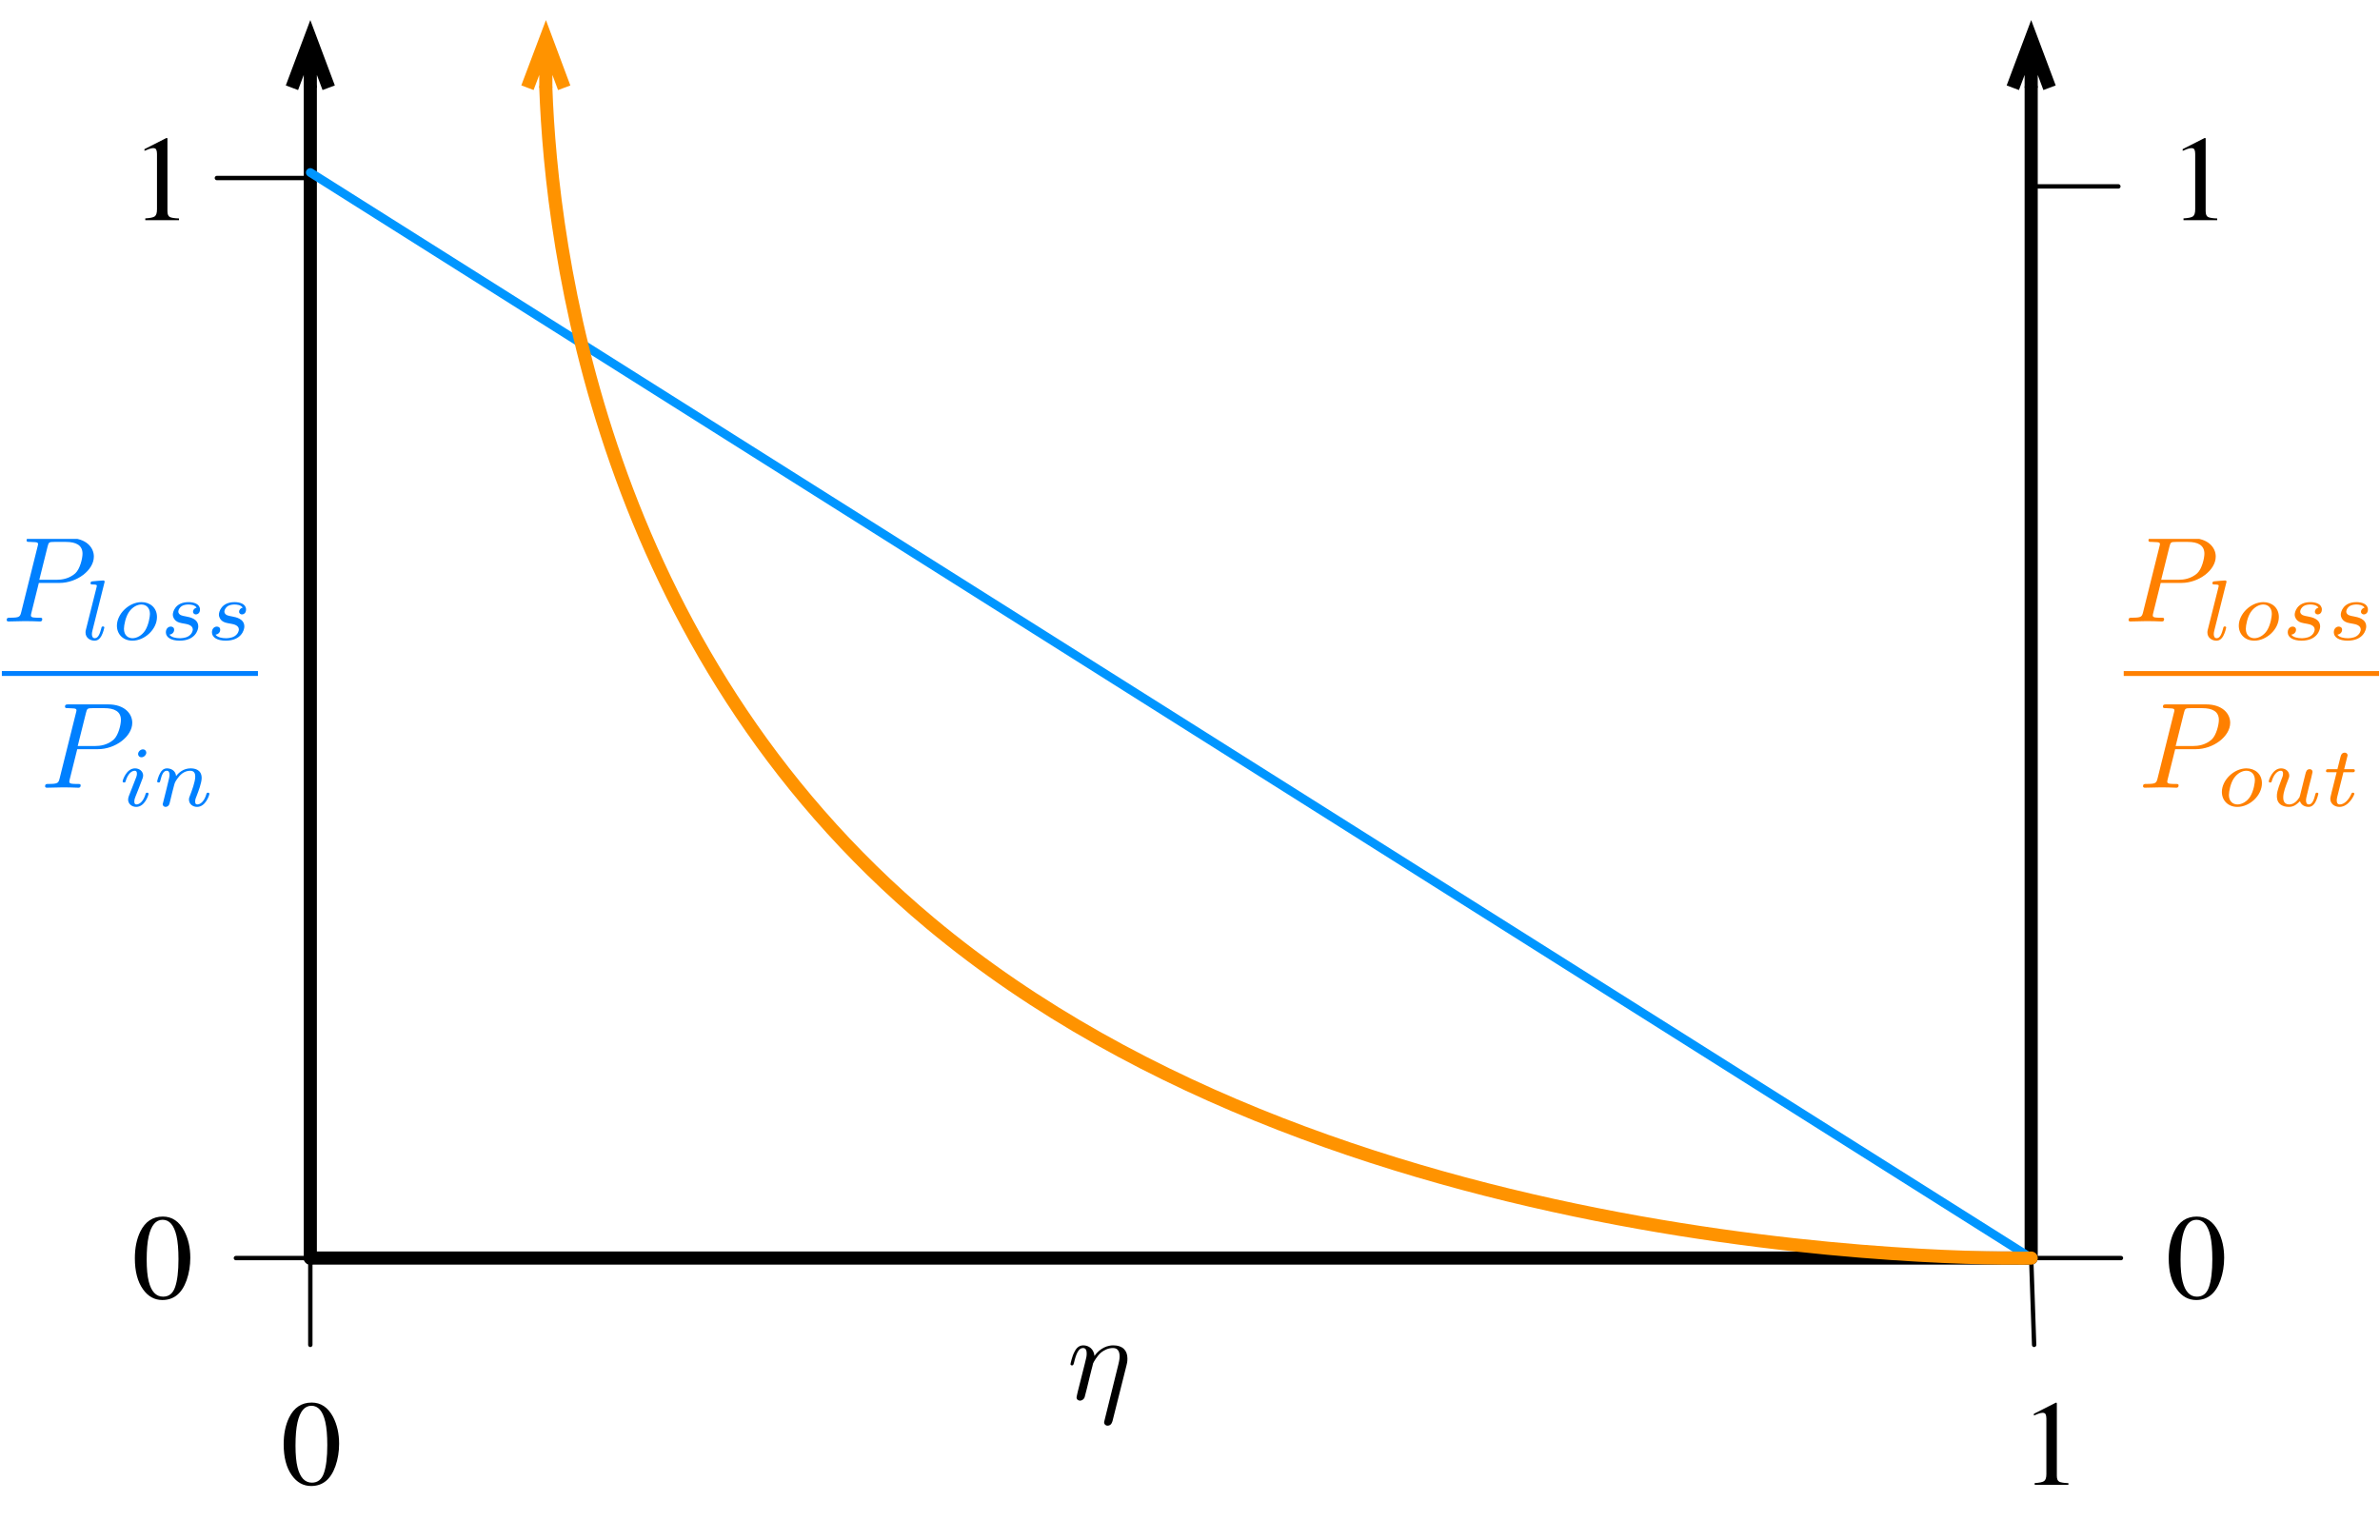 <?xml version="1.0" encoding="UTF-8"?>
<svg xmlns="http://www.w3.org/2000/svg" xmlns:xlink="http://www.w3.org/1999/xlink" width="544pt" height="352pt" viewBox="0 0 544 352" version="1.1">
<defs>
<g>
<symbol overflow="visible" id="glyph0-0">
<path style="stroke:none;" d=""/>
</symbol>
<symbol overflow="visible" id="glyph0-1">
<path style="stroke:none;" d="M 13.609 -7.719 C 13.75 -8.234 13.828 -8.594 13.828 -9.344 C 13.828 -11.156 12.719 -12.328 10.625 -12.328 C 8.422 -12.328 6.969 -10.875 6.297 -9.906 C 6.156 -11.484 5 -12.328 3.734 -12.328 C 2.453 -12.328 1.922 -11.234 1.672 -10.734 C 1.172 -9.797 0.812 -8.109 0.812 -8.031 C 0.812 -7.75 1.094 -7.75 1.141 -7.75 C 1.422 -7.75 1.453 -7.781 1.625 -8.391 C 2.094 -10.375 2.656 -11.719 3.656 -11.719 C 4.125 -11.719 4.516 -11.484 4.516 -10.438 C 4.516 -9.844 4.438 -9.531 4.078 -8.094 L 2.453 -1.641 C 2.375 -1.234 2.203 -0.578 2.203 -0.453 C 2.203 0.062 2.594 0.312 3.016 0.312 C 3.344 0.312 3.844 0.078 4.047 -0.469 C 4.078 -0.531 4.406 -1.844 4.578 -2.531 L 5.188 -5.047 C 5.359 -5.656 5.516 -6.281 5.656 -6.922 C 5.719 -7.078 5.938 -8 5.969 -8.172 C 6.047 -8.422 6.922 -9.984 7.859 -10.734 C 8.484 -11.188 9.344 -11.719 10.547 -11.719 C 11.734 -11.719 12.047 -10.766 12.047 -9.766 C 12.047 -9.625 12.047 -9.125 11.766 -8 L 8.594 4.828 C 8.5 5.156 8.5 5.219 8.5 5.266 C 8.5 5.688 8.812 6.031 9.281 6.031 C 10.156 6.031 10.344 5.219 10.438 4.906 Z M 13.609 -7.719 "/>
</symbol>
<symbol overflow="visible" id="glyph1-0">
<path style="stroke:none;" d="M 0.453 0 L 0.453 -18.531 L 19.562 -18.531 L 19.562 0 Z M 17.047 -2.516 L 17.047 -16.016 L 2.969 -16.016 L 2.969 -2.516 Z M 17.047 -2.516 "/>
</symbol>
<symbol overflow="visible" id="glyph1-1">
<path style="stroke:none;" d="M 6.703 -0.5 C 8.035 -0.5 8.953 -1.234 9.453 -2.703 C 9.961 -4.172 10.219 -6.297 10.219 -9.078 C 10.219 -11.297 10.066 -13.066 9.766 -14.391 C 9.203 -16.848 8.145 -18.078 6.594 -18.078 C 5.039 -18.078 3.977 -16.812 3.406 -14.281 C 3.102 -12.926 2.953 -11.145 2.953 -8.938 C 2.953 -6.875 3.109 -5.223 3.422 -3.984 C 4.004 -1.66 5.098 -0.5 6.703 -0.5 Z M 6.656 -18.812 C 8.75 -18.812 10.379 -17.711 11.547 -15.516 C 12.461 -13.742 12.922 -11.703 12.922 -9.391 C 12.922 -7.578 12.641 -5.867 12.078 -4.266 C 11.004 -1.242 9.156 0.266 6.531 0.266 C 4.738 0.266 3.266 -0.551 2.109 -2.188 C 0.867 -3.926 0.25 -6.289 0.25 -9.281 C 0.25 -11.633 0.66 -13.66 1.484 -15.359 C 2.609 -17.66 4.332 -18.812 6.656 -18.812 Z M 6.656 -18.812 "/>
</symbol>
<symbol overflow="visible" id="glyph1-2">
<path style="stroke:none;" d="M 8.281 -18.781 C 8.32 -18.738 8.344 -18.707 8.344 -18.688 C 8.352 -18.664 8.359 -18.613 8.359 -18.531 L 8.359 -2.062 C 8.359 -1.363 8.539 -0.914 8.906 -0.719 C 9.281 -0.531 9.977 -0.422 11 -0.391 L 11 0 L 3.297 0 L 3.297 -0.406 C 4.398 -0.469 5.117 -0.617 5.453 -0.859 C 5.797 -1.109 5.969 -1.645 5.969 -2.469 L 5.969 -15.125 C 5.969 -15.562 5.91 -15.895 5.797 -16.125 C 5.691 -16.352 5.457 -16.469 5.094 -16.469 C 4.852 -16.469 4.539 -16.398 4.156 -16.266 C 3.781 -16.129 3.43 -15.988 3.109 -15.844 L 3.109 -16.234 L 8.125 -18.781 Z M 8.281 -18.781 "/>
</symbol>
<symbol overflow="visible" id="glyph2-0">
<path style="stroke:none;" d=""/>
</symbol>
<symbol overflow="visible" id="glyph2-1">
<path style="stroke:none;" d="M 8.453 -8.812 L 13.188 -8.812 C 17.156 -8.812 21.031 -11.719 21.031 -14.844 C 21.031 -16.984 19.188 -19.047 15.531 -19.047 L 6.5 -19.047 C 5.969 -19.047 5.656 -19.047 5.656 -18.516 C 5.656 -18.188 5.906 -18.188 6.469 -18.188 C 6.828 -18.188 7.328 -18.156 7.672 -18.125 C 8.109 -18.078 8.281 -17.984 8.281 -17.688 C 8.281 -17.578 8.25 -17.484 8.172 -17.156 L 4.438 -2.172 C 4.156 -1.094 4.094 -0.859 1.891 -0.859 C 1.422 -0.859 1.109 -0.859 1.109 -0.328 C 1.109 0 1.453 0 1.531 0 C 2.312 0 4.297 -0.078 5.078 -0.078 C 5.656 -0.078 6.281 -0.062 6.859 -0.062 C 7.469 -0.062 8.094 0 8.672 0 C 8.875 0 9.234 0 9.234 -0.562 C 9.234 -0.859 8.984 -0.859 8.453 -0.859 C 7.422 -0.859 6.641 -0.859 6.641 -1.359 C 6.641 -1.531 6.688 -1.672 6.719 -1.844 Z M 10.453 -17.125 C 10.703 -18.094 10.766 -18.188 11.969 -18.188 L 14.641 -18.188 C 16.953 -18.188 18.438 -17.438 18.438 -15.5 C 18.438 -14.422 17.875 -12.016 16.797 -11.016 C 15.391 -9.766 13.719 -9.531 12.5 -9.531 L 8.562 -9.531 Z M 10.453 -17.125 "/>
</symbol>
<symbol overflow="visible" id="glyph3-0">
<path style="stroke:none;" d=""/>
</symbol>
<symbol overflow="visible" id="glyph3-1">
<path style="stroke:none;" d="M 5.516 -12.969 C 5.531 -13.016 5.594 -13.266 5.594 -13.281 C 5.594 -13.375 5.516 -13.562 5.281 -13.562 C 4.891 -13.562 3.266 -13.406 2.781 -13.359 C 2.641 -13.344 2.359 -13.328 2.359 -12.906 C 2.359 -12.641 2.641 -12.641 2.859 -12.641 C 3.797 -12.641 3.797 -12.5 3.797 -12.344 C 3.797 -12.203 3.75 -12.094 3.719 -11.922 L 1.297 -2.266 C 1.234 -2.078 1.219 -1.859 1.219 -1.656 C 1.219 -0.406 2.328 0.203 3.266 0.203 C 3.734 0.203 4.312 0.047 4.828 -0.844 C 5.234 -1.562 5.516 -2.719 5.516 -2.797 C 5.516 -3.047 5.25 -3.047 5.203 -3.047 C 4.922 -3.047 4.891 -2.938 4.812 -2.578 C 4.547 -1.609 4.188 -0.359 3.344 -0.359 C 2.812 -0.359 2.672 -0.844 2.672 -1.312 C 2.672 -1.531 2.734 -1.891 2.797 -2.109 Z M 5.516 -12.969 "/>
</symbol>
<symbol overflow="visible" id="glyph3-2">
<path style="stroke:none;" d="M 10.375 -5.203 C 10.375 -7.359 8.75 -8.609 6.844 -8.609 C 3.953 -8.609 1.219 -5.906 1.219 -3.219 C 1.219 -1.266 2.641 0.203 4.766 0.203 C 7.562 0.203 10.375 -2.391 10.375 -5.203 Z M 4.781 -0.359 C 3.812 -0.359 2.828 -0.984 2.828 -2.516 C 2.828 -3.328 3.203 -5.234 3.969 -6.344 C 4.812 -7.562 5.938 -8.062 6.812 -8.062 C 7.875 -8.062 8.766 -7.344 8.766 -5.906 C 8.766 -5.438 8.531 -3.5 7.672 -2.125 C 6.938 -0.984 5.766 -0.359 4.781 -0.359 Z M 4.781 -0.359 "/>
</symbol>
<symbol overflow="visible" id="glyph3-3">
<path style="stroke:none;" d="M 8.422 -7.344 C 7.906 -7.234 7.594 -6.812 7.594 -6.422 C 7.594 -5.984 7.984 -5.797 8.25 -5.797 C 8.438 -5.797 9.188 -5.922 9.188 -6.922 C 9.188 -8.188 7.781 -8.609 6.578 -8.609 C 3.531 -8.609 2.984 -6.375 2.984 -5.766 C 2.984 -5.047 3.406 -4.578 3.672 -4.344 C 4.188 -3.953 4.531 -3.875 5.875 -3.641 C 6.297 -3.562 7.547 -3.328 7.547 -2.344 C 7.547 -2.016 7.328 -1.266 6.5 -0.781 C 5.75 -0.359 4.781 -0.359 4.547 -0.359 C 3.766 -0.359 2.656 -0.531 2.203 -1.172 C 2.859 -1.25 3.281 -1.734 3.281 -2.281 C 3.281 -2.781 2.938 -3.016 2.516 -3.016 C 1.953 -3.016 1.391 -2.562 1.391 -1.703 C 1.391 -0.531 2.641 0.203 4.531 0.203 C 8.125 0.203 8.797 -2.266 8.797 -3.031 C 8.797 -4.828 6.812 -5.172 6.094 -5.312 C 5.922 -5.359 5.438 -5.438 5.312 -5.469 C 4.594 -5.609 4.234 -6.016 4.234 -6.453 C 4.234 -6.891 4.594 -7.422 5.016 -7.703 C 5.547 -8.031 6.234 -8.062 6.562 -8.062 C 6.969 -8.062 7.984 -8.016 8.422 -7.344 Z M 8.422 -7.344 "/>
</symbol>
<symbol overflow="visible" id="glyph3-4">
<path style="stroke:none;" d="M 6.328 -12.203 C 6.328 -12.516 6.094 -12.953 5.547 -12.953 C 5.016 -12.953 4.453 -12.438 4.453 -11.875 C 4.453 -11.547 4.703 -11.141 5.234 -11.141 C 5.797 -11.141 6.328 -11.688 6.328 -12.203 Z M 2.344 -2.281 C 2.266 -2.031 2.172 -1.797 2.172 -1.469 C 2.172 -0.547 2.953 0.203 4.031 0.203 C 5.984 0.203 6.844 -2.5 6.844 -2.797 C 6.844 -3.047 6.578 -3.047 6.531 -3.047 C 6.25 -3.047 6.234 -2.938 6.156 -2.719 C 5.703 -1.156 4.844 -0.359 4.078 -0.359 C 3.688 -0.359 3.594 -0.609 3.594 -1.031 C 3.594 -1.484 3.734 -1.859 3.906 -2.281 C 4.109 -2.812 4.312 -3.344 4.531 -3.844 C 4.703 -4.312 5.406 -6.094 5.484 -6.328 C 5.547 -6.531 5.609 -6.766 5.609 -6.953 C 5.609 -7.875 4.828 -8.609 3.75 -8.609 C 1.812 -8.609 0.922 -5.953 0.922 -5.625 C 0.922 -5.375 1.188 -5.375 1.25 -5.375 C 1.531 -5.375 1.547 -5.469 1.609 -5.688 C 2.109 -7.359 2.969 -8.062 3.688 -8.062 C 4 -8.062 4.188 -7.906 4.188 -7.391 C 4.188 -6.938 4.062 -6.641 3.578 -5.438 Z M 2.344 -2.281 "/>
</symbol>
<symbol overflow="visible" id="glyph3-5">
<path style="stroke:none;" d="M 2.391 -1.234 C 2.312 -0.984 2.188 -0.484 2.188 -0.438 C 2.188 0 2.547 0.203 2.859 0.203 C 3.203 0.203 3.516 -0.062 3.609 -0.234 C 3.719 -0.406 3.875 -1.031 3.969 -1.453 C 4.062 -1.812 4.281 -2.719 4.391 -3.203 C 4.516 -3.641 4.625 -4.062 4.734 -4.516 C 4.938 -5.312 4.984 -5.469 5.547 -6.266 C 6.094 -7.047 7.016 -8.062 8.484 -8.062 C 9.609 -8.062 9.625 -7.078 9.625 -6.703 C 9.625 -5.531 8.797 -3.359 8.484 -2.547 C 8.266 -2 8.188 -1.812 8.188 -1.484 C 8.188 -0.453 9.047 0.203 10.047 0.203 C 12 0.203 12.859 -2.5 12.859 -2.797 C 12.859 -3.047 12.594 -3.047 12.547 -3.047 C 12.266 -3.047 12.25 -2.938 12.172 -2.719 C 11.719 -1.156 10.875 -0.359 10.094 -0.359 C 9.688 -0.359 9.609 -0.625 9.609 -1.031 C 9.609 -1.484 9.703 -1.734 10.062 -2.625 C 10.297 -3.219 11.094 -5.297 11.094 -6.391 C 11.094 -8.281 9.594 -8.609 8.562 -8.609 C 6.938 -8.609 5.844 -7.625 5.25 -6.844 C 5.125 -8.188 3.969 -8.609 3.172 -8.609 C 2.328 -8.609 1.875 -8.016 1.625 -7.562 C 1.188 -6.844 0.922 -5.719 0.922 -5.625 C 0.922 -5.375 1.188 -5.375 1.25 -5.375 C 1.531 -5.375 1.547 -5.438 1.688 -5.953 C 1.969 -7.109 2.344 -8.062 3.109 -8.062 C 3.609 -8.062 3.75 -7.641 3.75 -7.109 C 3.75 -6.734 3.578 -6.016 3.438 -5.484 C 3.297 -4.969 3.109 -4.156 3.016 -3.734 Z M 2.391 -1.234 "/>
</symbol>
<symbol overflow="visible" id="glyph4-0">
<path style="stroke:none;" d=""/>
</symbol>
<symbol overflow="visible" id="glyph4-1">
<path style="stroke:none;" d="M 5.516 -12.969 C 5.531 -13.016 5.594 -13.266 5.594 -13.281 C 5.594 -13.375 5.516 -13.562 5.281 -13.562 C 4.891 -13.562 3.266 -13.406 2.781 -13.359 C 2.641 -13.344 2.359 -13.328 2.359 -12.906 C 2.359 -12.641 2.641 -12.641 2.859 -12.641 C 3.797 -12.641 3.797 -12.5 3.797 -12.344 C 3.797 -12.203 3.75 -12.094 3.719 -11.922 L 1.297 -2.266 C 1.234 -2.078 1.219 -1.859 1.219 -1.656 C 1.219 -0.406 2.328 0.203 3.266 0.203 C 3.734 0.203 4.312 0.047 4.828 -0.844 C 5.234 -1.562 5.516 -2.719 5.516 -2.797 C 5.516 -3.047 5.25 -3.047 5.203 -3.047 C 4.922 -3.047 4.891 -2.938 4.812 -2.578 C 4.547 -1.609 4.188 -0.359 3.344 -0.359 C 2.812 -0.359 2.672 -0.844 2.672 -1.312 C 2.672 -1.531 2.734 -1.891 2.797 -2.109 Z M 5.516 -12.969 "/>
</symbol>
<symbol overflow="visible" id="glyph4-2">
<path style="stroke:none;" d="M 10.375 -5.203 C 10.375 -7.359 8.75 -8.609 6.844 -8.609 C 3.953 -8.609 1.219 -5.906 1.219 -3.219 C 1.219 -1.266 2.641 0.203 4.766 0.203 C 7.562 0.203 10.375 -2.391 10.375 -5.203 Z M 4.781 -0.359 C 3.812 -0.359 2.828 -0.984 2.828 -2.516 C 2.828 -3.328 3.203 -5.234 3.969 -6.344 C 4.812 -7.562 5.938 -8.062 6.812 -8.062 C 7.875 -8.062 8.766 -7.344 8.766 -5.906 C 8.766 -5.438 8.531 -3.5 7.672 -2.125 C 6.938 -0.984 5.766 -0.359 4.781 -0.359 Z M 4.781 -0.359 "/>
</symbol>
<symbol overflow="visible" id="glyph4-3">
<path style="stroke:none;" d="M 8.422 -7.344 C 7.906 -7.234 7.594 -6.812 7.594 -6.422 C 7.594 -5.984 7.984 -5.797 8.25 -5.797 C 8.438 -5.797 9.188 -5.922 9.188 -6.922 C 9.188 -8.188 7.781 -8.609 6.578 -8.609 C 3.531 -8.609 2.984 -6.375 2.984 -5.766 C 2.984 -5.047 3.406 -4.578 3.672 -4.344 C 4.188 -3.953 4.531 -3.875 5.875 -3.641 C 6.297 -3.562 7.547 -3.328 7.547 -2.344 C 7.547 -2.016 7.328 -1.266 6.5 -0.781 C 5.75 -0.359 4.781 -0.359 4.547 -0.359 C 3.766 -0.359 2.656 -0.531 2.203 -1.172 C 2.859 -1.25 3.281 -1.734 3.281 -2.281 C 3.281 -2.781 2.938 -3.016 2.516 -3.016 C 1.953 -3.016 1.391 -2.562 1.391 -1.703 C 1.391 -0.531 2.641 0.203 4.531 0.203 C 8.125 0.203 8.797 -2.266 8.797 -3.031 C 8.797 -4.828 6.812 -5.172 6.094 -5.312 C 5.922 -5.359 5.438 -5.438 5.312 -5.469 C 4.594 -5.609 4.234 -6.016 4.234 -6.453 C 4.234 -6.891 4.594 -7.422 5.016 -7.703 C 5.547 -8.031 6.234 -8.062 6.562 -8.062 C 6.969 -8.062 7.984 -8.016 8.422 -7.344 Z M 8.422 -7.344 "/>
</symbol>
<symbol overflow="visible" id="glyph4-4">
<path style="stroke:none;" d="M 8.266 -3.172 C 8.172 -2.781 7.984 -2.031 7.953 -2.016 C 7.578 -1.406 6.797 -0.359 5.594 -0.359 C 4.234 -0.359 4.234 -1.625 4.234 -1.969 C 4.234 -3.125 4.781 -4.516 5.328 -5.938 C 5.484 -6.328 5.609 -6.625 5.609 -6.938 C 5.609 -7.953 4.75 -8.609 3.75 -8.609 C 1.797 -8.609 0.922 -5.938 0.922 -5.625 C 0.922 -5.375 1.188 -5.375 1.25 -5.375 C 1.531 -5.375 1.547 -5.469 1.609 -5.688 C 2.078 -7.281 2.938 -8.062 3.688 -8.062 C 4.031 -8.062 4.188 -7.859 4.188 -7.391 C 4.188 -6.938 4.031 -6.531 3.828 -6.078 C 2.781 -3.375 2.781 -2.812 2.781 -2.281 C 2.781 -1.953 2.781 -1.062 3.5 -0.438 C 4.062 0.047 4.828 0.203 5.516 0.203 C 6.734 0.203 7.406 -0.469 8.047 -1.094 C 8.484 0.156 9.781 0.203 10.016 0.203 C 10.688 0.203 11.188 -0.203 11.562 -0.844 C 12 -1.609 12.266 -2.734 12.266 -2.797 C 12.266 -3.047 12 -3.047 11.938 -3.047 C 11.656 -3.047 11.641 -2.969 11.5 -2.438 C 11.266 -1.531 10.906 -0.359 10.078 -0.359 C 9.578 -0.359 9.438 -0.797 9.438 -1.312 C 9.438 -1.641 9.594 -2.344 9.734 -2.859 C 9.859 -3.375 10.062 -4.188 10.156 -4.609 L 10.609 -6.344 C 10.719 -6.844 10.938 -7.703 10.938 -7.797 C 10.938 -8.188 10.625 -8.422 10.297 -8.422 C 9.578 -8.422 9.438 -7.859 9.281 -7.234 Z M 8.266 -3.172 "/>
</symbol>
<symbol overflow="visible" id="glyph4-5">
<path style="stroke:none;" d="M 4.812 -7.719 L 6.797 -7.719 C 7.172 -7.719 7.422 -7.719 7.422 -8.141 C 7.422 -8.422 7.172 -8.422 6.844 -8.422 L 4.984 -8.422 L 5.703 -11.312 C 5.719 -11.406 5.766 -11.5 5.766 -11.578 C 5.766 -11.938 5.484 -12.203 5.094 -12.203 C 4.609 -12.203 4.312 -11.875 4.188 -11.375 C 4.047 -10.875 4.297 -11.812 3.438 -8.422 L 1.453 -8.422 C 1.078 -8.422 0.828 -8.422 0.828 -7.984 C 0.828 -7.719 1.062 -7.719 1.406 -7.719 L 3.266 -7.719 L 2.109 -3.109 C 2 -2.625 1.812 -1.922 1.812 -1.656 C 1.812 -0.516 2.797 0.203 3.906 0.203 C 6.078 0.203 7.312 -2.547 7.312 -2.797 C 7.312 -3.047 7.047 -3.047 7 -3.047 C 6.766 -3.047 6.734 -3.016 6.578 -2.672 C 6.031 -1.453 5.047 -0.359 3.969 -0.359 C 3.562 -0.359 3.281 -0.609 3.281 -1.312 C 3.281 -1.5 3.359 -1.922 3.406 -2.109 Z M 4.812 -7.719 "/>
</symbol>
</g>
<clipPath id="clip1">
  <path d="M 244 307.465 L 257.844 307.465 L 257.844 326 L 244 326 Z M 244 307.465 "/>
</clipPath>
<clipPath id="clip2">
  <path d="M 1 123.211 L 22 123.211 L 22 143 L 1 143 Z M 1 123.211 "/>
</clipPath>
<clipPath id="clip3">
  <path d="M 0.062 153 L 59 153 L 59 155 L 0.062 155 Z M 0.062 153 "/>
</clipPath>
<clipPath id="clip4">
  <path d="M 486 123.211 L 507 123.211 L 507 143 L 486 143 Z M 486 123.211 "/>
</clipPath>
<clipPath id="clip5">
  <path d="M 485 153 L 543.789 153 L 543.789 155 L 485 155 Z M 485 153 "/>
</clipPath>
</defs>
<g id="surface1">
<rect x="0" y="0" width="544" height="352" style="fill:rgb(100%,100%,100%);fill-opacity:1;stroke:none;"/>
<path style="fill:none;stroke-width:3;stroke-linecap:round;stroke-linejoin:round;stroke:rgb(0%,0%,0%);stroke-opacity:1;stroke-miterlimit:10;" d="M 206.93 983.621 L 206.93 716.059 " transform="matrix(1,0,0,1,-136,-696)"/>
<path style="fill:none;stroke-width:3;stroke-linecap:butt;stroke-linejoin:miter;stroke:rgb(0%,0%,0%);stroke-opacity:1;stroke-miterlimit:10;" d="M 206.93 704.859 L 206.93 716.059 M 202.73 716.059 L 206.93 704.859 L 211.129 716.059 " transform="matrix(1,0,0,1,-136,-696)"/>
<path style="fill:none;stroke-width:3;stroke-linecap:round;stroke-linejoin:round;stroke:rgb(0%,0%,0%);stroke-opacity:1;stroke-miterlimit:10;" d="M 206.93 983.621 L 600.27 983.621 L 600.27 716.059 " transform="matrix(1,0,0,1,-136,-696)"/>
<path style="fill:none;stroke-width:3;stroke-linecap:butt;stroke-linejoin:miter;stroke:rgb(0%,0%,0%);stroke-opacity:1;stroke-miterlimit:10;" d="M 600.27 704.859 L 600.27 716.059 M 596.07 716.059 L 600.27 704.859 L 604.469 716.059 " transform="matrix(1,0,0,1,-136,-696)"/>
<g clip-path="url(#clip1)" clip-rule="nonzero">
<g style="fill:rgb(0%,0%,0%);fill-opacity:1;">
  <use xlink:href="#glyph0-1" x="243.868" y="319.904"/>
</g>
</g>
<g style="fill:rgb(0%,0%,0%);fill-opacity:1;">
  <use xlink:href="#glyph1-1" x="64.591" y="339.465"/>
</g>
<g style="fill:rgb(0%,0%,0%);fill-opacity:1;">
  <use xlink:href="#glyph1-2" x="461.776" y="339.465"/>
</g>
<g style="fill:rgb(0%,0%,0%);fill-opacity:1;">
  <use xlink:href="#glyph1-1" x="495.457" y="296.945"/>
</g>
<g style="fill:rgb(0%,0%,0%);fill-opacity:1;">
  <use xlink:href="#glyph1-1" x="30.575" y="296.945"/>
</g>
<path style="fill:none;stroke-width:1;stroke-linecap:round;stroke-linejoin:round;stroke:rgb(0%,0%,0%);stroke-opacity:1;stroke-miterlimit:10;" d="M 206.93 983.621 L 189.922 983.621 " transform="matrix(1,0,0,1,-136,-696)"/>
<path style="fill:none;stroke-width:1;stroke-linecap:round;stroke-linejoin:round;stroke:rgb(0%,0%,0%);stroke-opacity:1;stroke-miterlimit:10;" d="M 206.93 983.621 L 206.93 1003.465 " transform="matrix(1,0,0,1,-136,-696)"/>
<path style="fill:none;stroke-width:1;stroke-linecap:round;stroke-linejoin:round;stroke:rgb(0%,0%,0%);stroke-opacity:1;stroke-miterlimit:10;" d="M 600.27 983.621 L 620.789 983.621 " transform="matrix(1,0,0,1,-136,-696)"/>
<path style="fill:none;stroke-width:1;stroke-linecap:round;stroke-linejoin:round;stroke:rgb(0%,0%,0%);stroke-opacity:1;stroke-miterlimit:10;" d="M 600.27 983.621 L 600.945 1003.465 " transform="matrix(1,0,0,1,-136,-696)"/>
<path style="fill:none;stroke-width:1;stroke-linecap:round;stroke-linejoin:round;stroke:rgb(0%,0%,0%);stroke-opacity:1;stroke-miterlimit:10;" d="M 206.93 736.699 L 185.574 736.699 " transform="matrix(1,0,0,1,-136,-696)"/>
<path style="fill:none;stroke-width:1;stroke-linecap:round;stroke-linejoin:round;stroke:rgb(0%,0%,0%);stroke-opacity:1;stroke-miterlimit:10;" d="M 600.27 738.613 L 620.199 738.613 " transform="matrix(1,0,0,1,-136,-696)"/>
<g style="fill:rgb(0%,0%,0%);fill-opacity:1;">
  <use xlink:href="#glyph1-2" x="495.791" y="50.331"/>
</g>
<g style="fill:rgb(0%,0%,0%);fill-opacity:1;">
  <use xlink:href="#glyph1-2" x="29.913" y="50.331"/>
</g>
<path style="fill:none;stroke-width:2;stroke-linecap:round;stroke-linejoin:round;stroke:rgb(0%,58.824%,100%);stroke-opacity:1;stroke-miterlimit:10;" d="M 206.93 735.441 L 600.27 983.621 " transform="matrix(1,0,0,1,-136,-696)"/>
<path style="fill:none;stroke-width:3;stroke-linecap:round;stroke-linejoin:round;stroke:rgb(100%,57.648%,0%);stroke-opacity:1;stroke-miterlimit:10;" d="M 600.27 983.621 C 600.27 983.621 444.84 987.395 348.66 907.086 C 273.203 844.082 262.059 752.562 260.758 716.059 " transform="matrix(1,0,0,1,-136,-696)"/>
<path style="fill:none;stroke-width:3;stroke-linecap:butt;stroke-linejoin:miter;stroke:rgb(100%,57.648%,0%);stroke-opacity:1;stroke-miterlimit:10;" d="M 260.777 704.859 L 260.758 716.059 M 256.559 716.051 L 260.777 704.859 L 264.961 716.066 " transform="matrix(1,0,0,1,-136,-696)"/>
<g clip-path="url(#clip2)" clip-rule="nonzero">
<g style="fill:rgb(0%,50.197%,100%);fill-opacity:1;">
  <use xlink:href="#glyph2-1" x="0.423" y="142.081"/>
</g>
</g>
<g style="fill:rgb(0%,50.197%,100%);fill-opacity:1;">
  <use xlink:href="#glyph3-1" x="18.332" y="146.267"/>
  <use xlink:href="#glyph3-2" x="25.504" y="146.267"/>
</g>
<g style="fill:rgb(0%,50.197%,100%);fill-opacity:1;">
  <use xlink:href="#glyph3-3" x="36.523" y="146.267"/>
</g>
<g style="fill:rgb(0%,50.197%,100%);fill-opacity:1;">
  <use xlink:href="#glyph3-3" x="47.053" y="146.267"/>
</g>
<g clip-path="url(#clip3)" clip-rule="nonzero">
<path style="fill:none;stroke-width:0.398;stroke-linecap:butt;stroke-linejoin:miter;stroke:rgb(0%,50.197%,100%);stroke-opacity:1;stroke-miterlimit:10;" d="M -0 0.001 L 20.906 0.001 " transform="matrix(2.8,0,0,-2.8,0.423,153.978)"/>
</g>
<g style="fill:rgb(0%,50.197%,100%);fill-opacity:1;">
  <use xlink:href="#glyph2-1" x="9.201" y="180.088"/>
</g>
<g style="fill:rgb(0%,50.197%,100%);fill-opacity:1;">
  <use xlink:href="#glyph3-4" x="27.11" y="184.271"/>
  <use xlink:href="#glyph3-5" x="35.002" y="184.271"/>
</g>
<g clip-path="url(#clip4)" clip-rule="nonzero">
<g style="fill:rgb(100%,50.197%,0%);fill-opacity:1;">
  <use xlink:href="#glyph2-1" x="485.423" y="142.081"/>
</g>
</g>
<g style="fill:rgb(100%,50.197%,0%);fill-opacity:1;">
  <use xlink:href="#glyph4-1" x="503.332" y="146.267"/>
  <use xlink:href="#glyph4-2" x="510.504" y="146.267"/>
</g>
<g style="fill:rgb(100%,50.197%,0%);fill-opacity:1;">
  <use xlink:href="#glyph4-3" x="521.523" y="146.267"/>
</g>
<g style="fill:rgb(100%,50.197%,0%);fill-opacity:1;">
  <use xlink:href="#glyph4-3" x="532.053" y="146.267"/>
</g>
<g clip-path="url(#clip5)" clip-rule="nonzero">
<path style="fill:none;stroke-width:0.398;stroke-linecap:butt;stroke-linejoin:miter;stroke:rgb(100%,50.197%,0%);stroke-opacity:1;stroke-miterlimit:10;" d="M -0 0.001 L 20.906 0.001 " transform="matrix(2.8,0,0,-2.8,485.423,153.978)"/>
</g>
<g style="fill:rgb(100%,50.197%,0%);fill-opacity:1;">
  <use xlink:href="#glyph2-1" x="488.73" y="180.088"/>
</g>
<g style="fill:rgb(100%,50.197%,0%);fill-opacity:1;">
  <use xlink:href="#glyph4-2" x="506.638" y="184.271"/>
  <use xlink:href="#glyph4-4" x="517.649" y="184.271"/>
</g>
<g style="fill:rgb(100%,50.197%,0%);fill-opacity:1;">
  <use xlink:href="#glyph4-5" x="530.828" y="184.271"/>
</g>
</g>
</svg>
